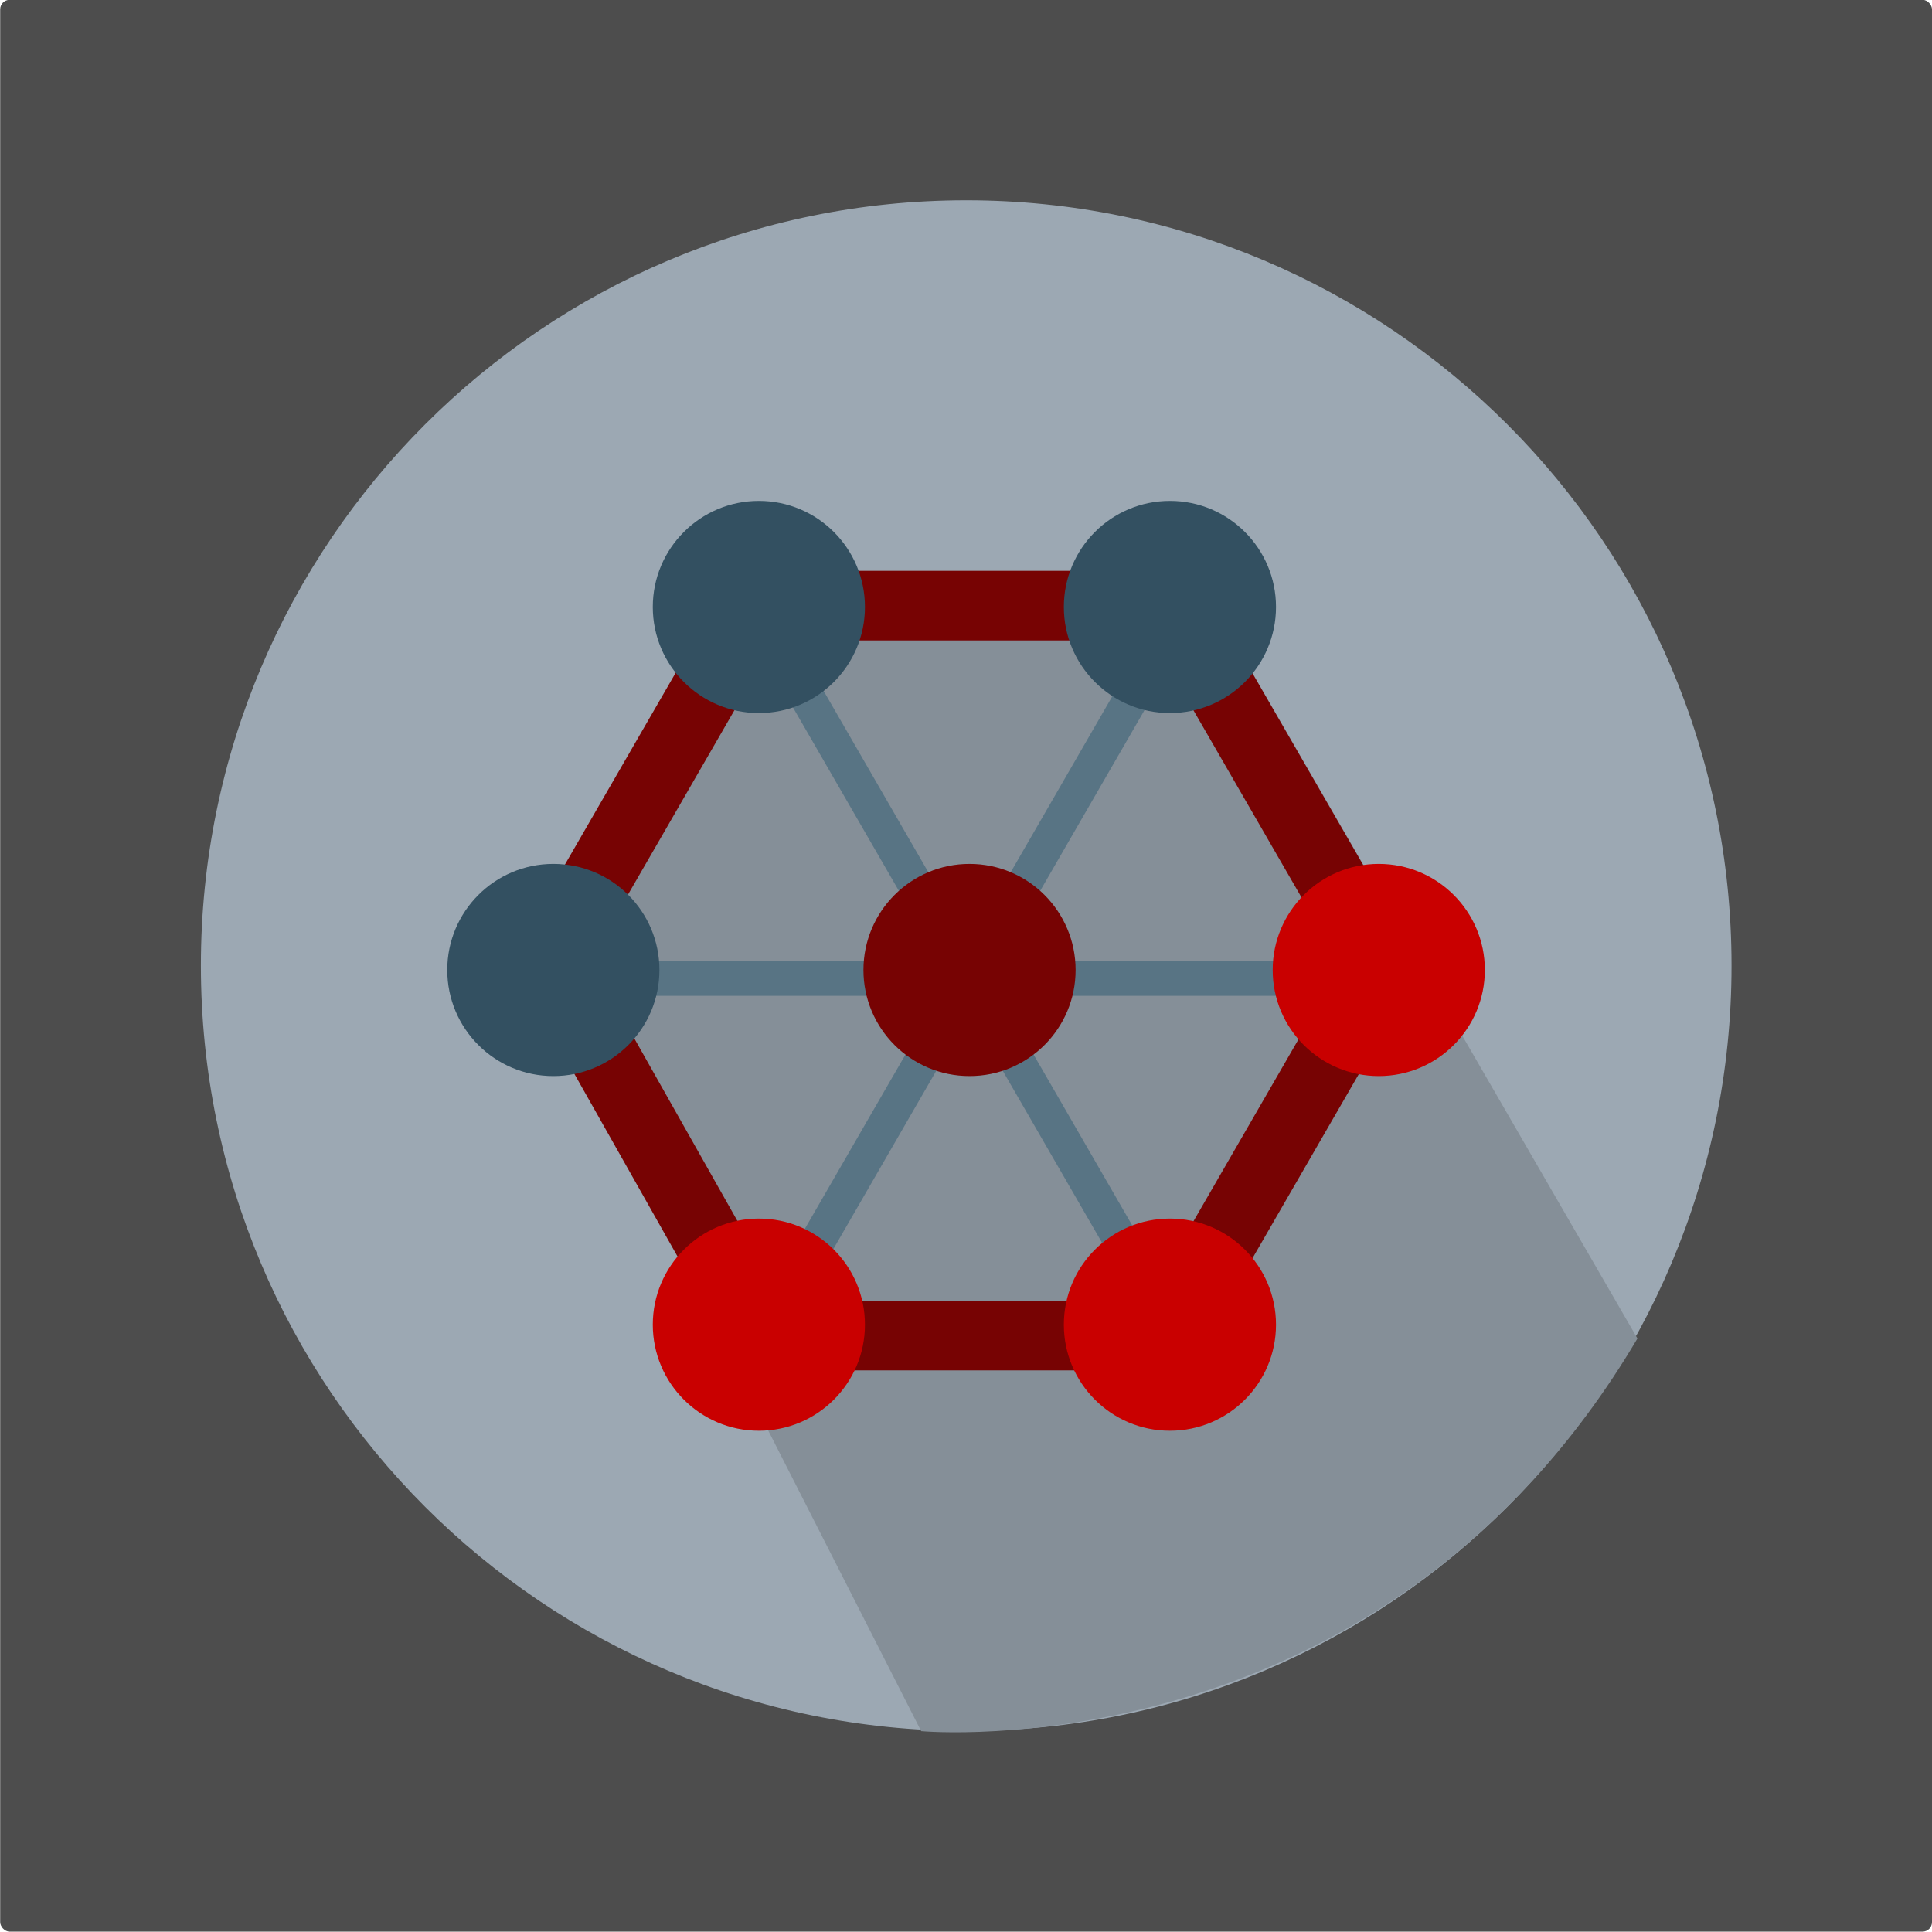 <?xml version="1.0" encoding="UTF-8" standalone="no"?>
<!-- Created with Inkscape (http://www.inkscape.org/) -->

<svg
   xmlns:dc="http://purl.org/dc/elements/1.1/"
   xmlns:cc="http://creativecommons.org/ns#"
   xmlns:rdf="http://www.w3.org/1999/02/22-rdf-syntax-ns#"
   xmlns:svg="http://www.w3.org/2000/svg"
   xmlns="http://www.w3.org/2000/svg"
   xmlns:sodipodi="http://sodipodi.sourceforge.net/DTD/sodipodi-0.dtd"
   xmlns:inkscape="http://www.inkscape.org/namespaces/inkscape"
   width="3628.346"
   height="3628.346"
   id="svg3320"
   version="1.1"
   inkscape:version="0.48.5 r10040"
   sodipodi:docname="Icon 2 - Monkins.pdf">
  <defs
     id="defs3322" />
  <sodipodi:namedview
     inkscape:document-units="mm"
     pagecolor="#ffffff"
     bordercolor="#666666"
     borderopacity="1.0"
     inkscape:pageopacity="0.0"
     inkscape:pageshadow="2"
     inkscape:zoom="0.14276476"
     inkscape:cx="1814.1732"
     inkscape:cy="1814.1732"
     inkscape:current-layer="layer1"
     id="namedview3324"
     showgrid="false"
     units="mm"
     inkscape:object-nodes="true"
     inkscape:snap-page="true"
     inkscape:window-width="1366"
     inkscape:window-height="705"
     inkscape:window-x="-8"
     inkscape:window-y="-8"
     inkscape:window-maximized="1" />
  <g
     inkscape:label="Layer 1"
     inkscape:groupmode="layer"
     id="layer1"
     transform="translate(0,2884.252)">
    <g
       id="g4027"
       transform="matrix(3.543,0,0,3.543,3789.989,-6975.524)">
      <rect
         ry="5.047"
         y="1154.648"
         x="-1069.619"
         height="1024"
         width="1024"
         id="rect2985-7"
         style="fill:#4d4d4d;fill-opacity:1;stroke:none" />
      <path
         transform="matrix(1.044,0,0,1.044,33.053,1140.413)"
         d="m -177.143,504 c 0,214.602 -173.969,388.571 -388.571,388.571 -214.602,0 -388.571,-173.969 -388.571,-388.571 0,-214.602 173.969,-388.571 388.571,-388.571 214.602,0 388.571,173.969 388.571,388.571 z"
         sodipodi:ry="388.57144"
         sodipodi:rx="388.57144"
         sodipodi:cy="504"
         sodipodi:cx="-565.71429"
         id="path3807-7-8"
         style="fill:#9ca8b3;fill-opacity:1;stroke:none"
         sodipodi:type="arc" />
      <path
         sodipodi:nodetypes="cccccc"
         transform="translate(0,28.362)"
         inkscape:connector-curvature="0"
         id="path5140"
         d="m -581.429,2044 -212.685,-418.018 134.356,-169.733 227.928,-18.092 230.063,397.724 C -338.149,2066.706 -581.429,2044 -581.429,2044 z"
         style="fill:#858f98;fill-opacity:1;stroke:none" />
      <g
         transform="matrix(0.369,0,0,0.369,-91.118,498.645)"
         id="g5098">
        <path
           inkscape:connector-curvature="0"
           style="font-size:medium;font-style:normal;font-variant:normal;font-weight:normal;font-stretch:normal;text-indent:0;text-align:start;text-decoration:none;line-height:normal;letter-spacing:normal;word-spacing:normal;text-transform:none;direction:ltr;block-progression:tb;writing-mode:lr-tb;text-anchor:start;baseline-shift:baseline;color:#000000;fill:#587484;fill-opacity:1;stroke:none;stroke-width:50;marker:none;visibility:visible;display:inline;overflow:visible;enable-background:accumulate;font-family:Sans;-inkscape-font-specification:Sans"
           d="m -1541.094,2643.75 a 25.003,25.003 0 0 0 -20.531,37.812 l 259.031,448.625 -501.719,0 a 25.003,25.003 0 1 0 0,50 l 501.688,0 -252.531,437.406 a 25.005,25.005 0 1 0 43.312,25 l 252.531,-437.406 259.031,448.625 a 25.005,25.005 0 0 0 43.312,-25 L -1216,3180.188 l 501.719,0 a 25.003,25.003 0 1 0 0,-50 l -501.719,0 252.562,-437.438 a 25.003,25.003 0 0 0 -21.281,-37.812 25.003,25.003 0 0 0 -22.031,12.812 l -252.562,437.406 -259,-448.594 a 25.003,25.003 0 0 0 -22.781,-12.812 z"
           transform="translate(0,28.362)"
           id="path5085" />
        <path
           sodipodi:type="arc"
           style="fill:#770303;fill-opacity:1;stroke:none"
           id="path4927-9-8-6"
           sodipodi:cx="-1566.6666"
           sodipodi:cy="2624"
           sodipodi:rx="152.38095"
           sodipodi:ry="152.38095"
           d="m -1414.286,2624 c 0,84.158 -68.223,152.381 -152.381,152.381 -84.158,0 -152.381,-68.223 -152.381,-152.381 0,-84.158 68.223,-152.381 152.381,-152.381 84.158,0 152.381,68.223 152.381,152.381 z"
           transform="translate(307.37,547.446)" />
        <path
           style="font-size:medium;font-style:normal;font-variant:normal;font-weight:normal;font-stretch:normal;text-indent:0;text-align:start;text-decoration:none;line-height:normal;letter-spacing:normal;word-spacing:normal;text-transform:none;direction:ltr;block-progression:tb;writing-mode:lr-tb;text-anchor:start;baseline-shift:baseline;color:#000000;fill:#770303;fill-opacity:1;stroke:none;stroke-width:100;marker:none;visibility:visible;display:inline;overflow:visible;enable-background:accumulate;font-family:Sans;-inkscape-font-specification:Sans"
           d="m -1568.031,2598.081 a 50.005,50.005 0 0 0 -43.281,25 l -293.906,509.031 a 50.005,50.005 0 0 0 -0.219,49.594 l 304.75,539.5 a 50.005,50.005 0 0 0 43.531,25.406 l 582.469,0 a 50.005,50.005 0 0 0 43.281,-25 l 306.719,-531.219 a 50.005,50.005 0 0 0 0,-50 L -923.375,2623.081 a 50.005,50.005 0 0 0 -43.281,-25 l -601.375,0 z m 28.875,100 543.625,0 269.781,467.312 -277.812,481.219 -524.375,0 -276.375,-489.219 265.156,-459.312 z"
           id="path5047"
           inkscape:connector-curvature="0" />
        <g
           id="g5057">
          <path
             transform="translate(4.762,25.981)"
             d="m -1414.286,2624 c 0,84.158 -68.223,152.381 -152.381,152.381 -84.158,0 -152.381,-68.223 -152.381,-152.381 0,-84.158 68.223,-152.381 152.381,-152.381 84.158,0 152.381,68.223 152.381,152.381 z"
             sodipodi:ry="152.38095"
             sodipodi:rx="152.38095"
             sodipodi:cy="2624"
             sodipodi:cx="-1566.6666"
             id="path4927"
             style="fill:#335061;fill-opacity:1;stroke:none"
             sodipodi:type="arc" />
          <path
             transform="translate(-290.476,547.446)"
             d="m -1414.286,2624 c 0,84.158 -68.223,152.381 -152.381,152.381 -84.158,0 -152.381,-68.223 -152.381,-152.381 0,-84.158 68.223,-152.381 152.381,-152.381 84.158,0 152.381,68.223 152.381,152.381 z"
             sodipodi:ry="152.38095"
             sodipodi:rx="152.38095"
             sodipodi:cy="2624"
             sodipodi:cx="-1566.6666"
             id="path4927-9"
             style="fill:#335061;fill-opacity:1;stroke:none"
             sodipodi:type="arc" />
          <path
             transform="translate(595.238,25.981)"
             d="m -1414.286,2624 c 0,84.158 -68.223,152.381 -152.381,152.381 -84.158,0 -152.381,-68.223 -152.381,-152.381 0,-84.158 68.223,-152.381 152.381,-152.381 84.158,0 152.381,68.223 152.381,152.381 z"
             sodipodi:ry="152.38095"
             sodipodi:rx="152.38095"
             sodipodi:cy="2624"
             sodipodi:cx="-1566.6666"
             id="path4927-9-3"
             style="fill:#335061;fill-opacity:1;stroke:none"
             sodipodi:type="arc" />
          <path
             transform="translate(4.762,1056.934)"
             d="m -1414.286,2624 c 0,84.158 -68.223,152.381 -152.381,152.381 -84.158,0 -152.381,-68.223 -152.381,-152.381 0,-84.158 68.223,-152.381 152.381,-152.381 84.158,0 152.381,68.223 152.381,152.381 z"
             sodipodi:ry="152.38095"
             sodipodi:rx="152.38095"
             sodipodi:cy="2624"
             sodipodi:cx="-1566.6666"
             id="path4927-1"
             style="fill:#c90000;fill-opacity:1;stroke:none"
             sodipodi:type="arc" />
          <path
             transform="translate(595.238,1056.934)"
             d="m -1414.286,2624 c 0,84.158 -68.223,152.381 -152.381,152.381 -84.158,0 -152.381,-68.223 -152.381,-152.381 0,-84.158 68.223,-152.381 152.381,-152.381 84.158,0 152.381,68.223 152.381,152.381 z"
             sodipodi:ry="152.38095"
             sodipodi:rx="152.38095"
             sodipodi:cy="2624"
             sodipodi:cx="-1566.6666"
             id="path4927-9-3-9"
             style="fill:#c90000;fill-opacity:1;stroke:none"
             sodipodi:type="arc" />
          <path
             transform="translate(895.238,547.446)"
             d="m -1414.286,2624 c 0,84.158 -68.223,152.381 -152.381,152.381 -84.158,0 -152.381,-68.223 -152.381,-152.381 0,-84.158 68.223,-152.381 152.381,-152.381 84.158,0 152.381,68.223 152.381,152.381 z"
             sodipodi:ry="152.38095"
             sodipodi:rx="152.38095"
             sodipodi:cy="2624"
             sodipodi:cx="-1566.6666"
             id="path4927-9-8"
             style="fill:#c90000;fill-opacity:1;stroke:none"
             sodipodi:type="arc" />
        </g>
      </g>
    </g>
  </g>
</svg>
